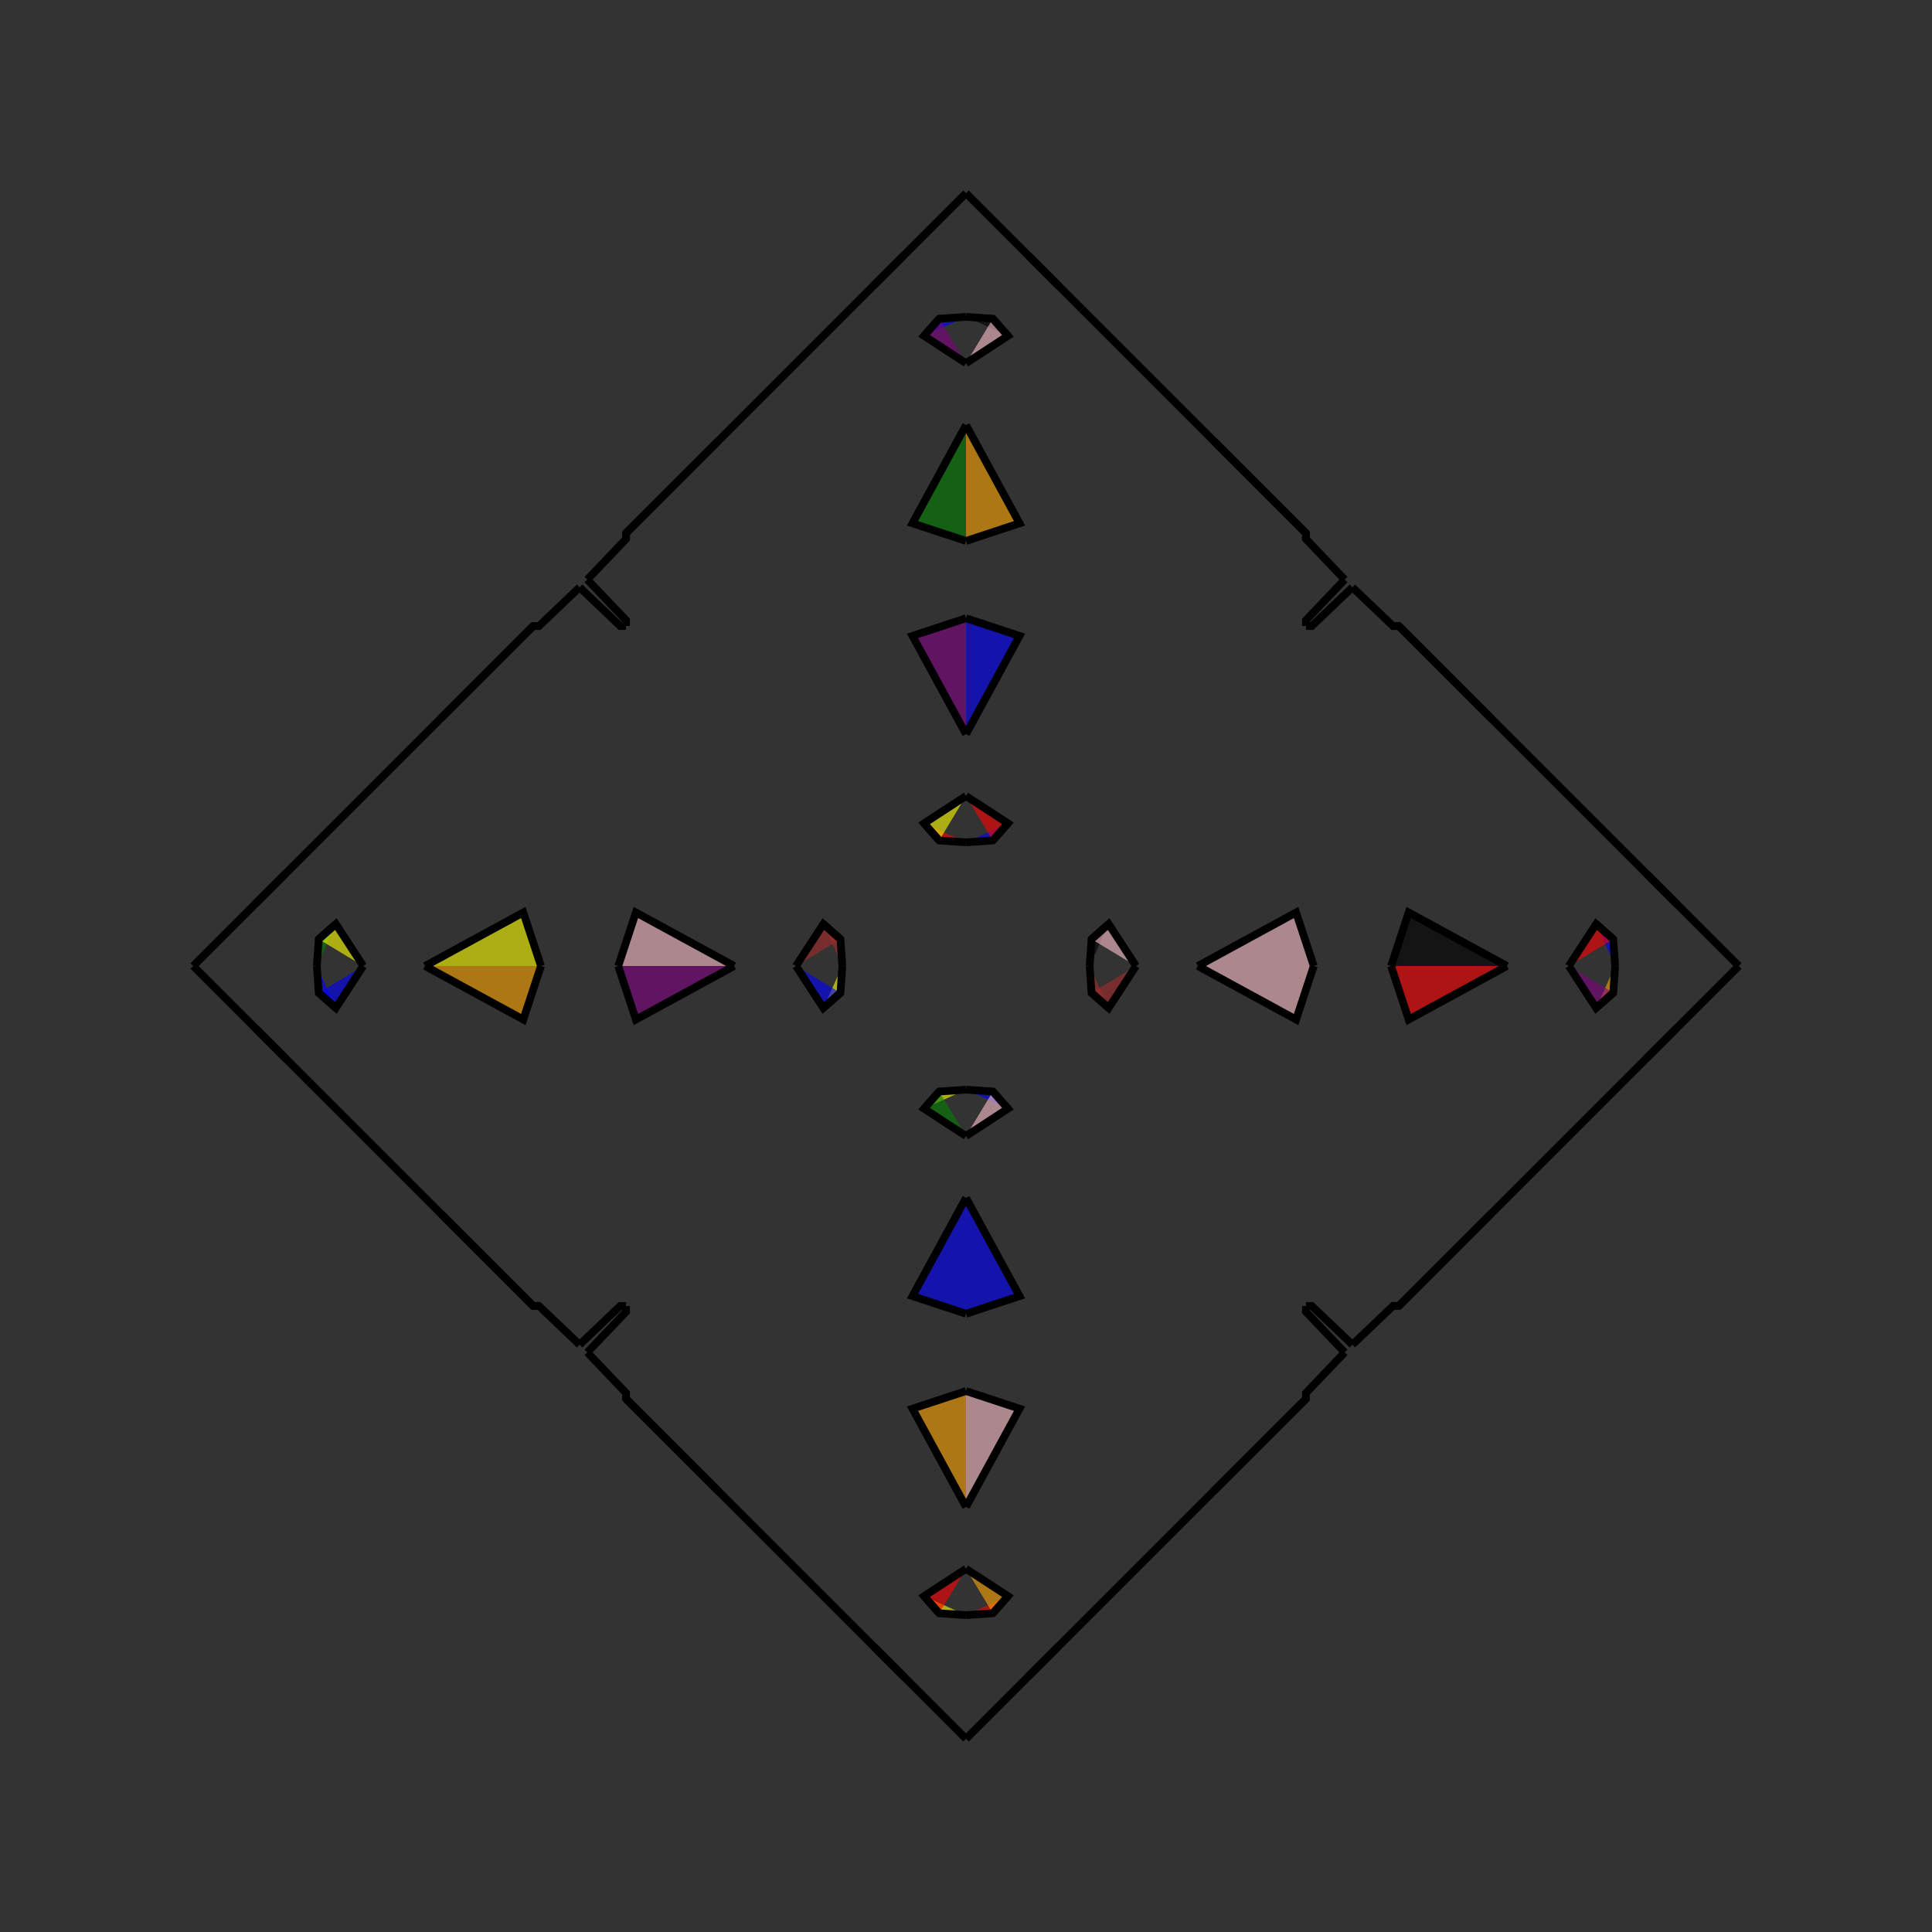 <?xml version="1.0" encoding="UTF-8"?>
<svg xmlns="http://www.w3.org/2000/svg" xmlns:xlink="http://www.w3.org/1999/xlink"
     width="250" height="250" viewBox="-125.0 -125.0 250 250">
<rect x="-125.0" y="-125.0" width="250" height="250" fill="#333333" stroke="none"/>
<defs>
</defs>
<path d="M16.0,-0.0 L16.244,-3.47 L18.46,-5.427" fill="black" fill-opacity="0.6" stroke="black" stroke-width="1" />
<path d="M16.0,-0.0 L16.244,3.47 L18.46,5.427" fill="brown" fill-opacity="0.6" stroke="black" stroke-width="1" />
<path d="M16.244,-3.47 L18.46,-5.427 L22.0,-0.0" fill="pink" fill-opacity="0.6" stroke="black" stroke-width="1" />
<path d="M16.244,3.47 L18.46,5.427 L22.0,-0.0" fill="brown" fill-opacity="0.6" stroke="black" stroke-width="1" />
<path d="M30.0,-0.0 L42.716,-6.926 L45.0,-0.0" fill="pink" fill-opacity="0.6" stroke="black" stroke-width="1" />
<path d="M30.0,-0.0 L42.716,6.926 L45.0,-0.0" fill="pink" fill-opacity="0.6" stroke="black" stroke-width="1" />
<path d="M50.0,-49.0 L44.738,-43.985 L44.0,-44.0" fill="yellow" fill-opacity="0.6" stroke="black" stroke-width="1" />
<path d="M50.0,49.0 L44.738,43.985 L44.0,44.0" fill="green" fill-opacity="0.6" stroke="black" stroke-width="1" />
<path d="M43.985,55.262 L44.0,56.0 L35.0,65.0" fill="yellow" fill-opacity="0.6" stroke="black" stroke-width="1" />
<path d="M43.985,-55.262 L44.0,-56.0 L35.0,-65.0" fill="green" fill-opacity="0.6" stroke="black" stroke-width="1" />
<path d="M44.0,56.0 L35.0,65.0 L32.0,68.0" fill="brown" fill-opacity="0.6" stroke="black" stroke-width="1" />
<path d="M44.0,-56.0 L35.0,-65.0 L32.0,-68.0" fill="yellow" fill-opacity="0.6" stroke="black" stroke-width="1" />
<path d="M35.0,65.0 L32.0,68.0 L15.0,85.0" fill="yellow" fill-opacity="0.6" stroke="black" stroke-width="1" />
<path d="M35.0,-65.0 L32.0,-68.0 L15.0,-85.0" fill="black" fill-opacity="0.6" stroke="black" stroke-width="1" />
<path d="M15.0,85.0 L12.0,88.0 L8.0,92.0" fill="red" fill-opacity="0.6" stroke="black" stroke-width="1" />
<path d="M15.0,-85.0 L12.0,-88.0 L8.0,-92.0" fill="purple" fill-opacity="0.6" stroke="black" stroke-width="1" />
<path d="M12.0,88.0 L8.0,92.0 L0.0,100.0" fill="green" fill-opacity="0.6" stroke="black" stroke-width="1" />
<path d="M12.0,-88.0 L8.0,-92.0 L0.0,-100.0" fill="yellow" fill-opacity="0.6" stroke="black" stroke-width="1" />
<path d="M-16.0,-0.0 L-16.244,-3.47 L-18.46,-5.427" fill="brown" fill-opacity="0.6" stroke="black" stroke-width="1" />
<path d="M-16.0,-0.0 L-16.244,3.47 L-18.46,5.427" fill="yellow" fill-opacity="0.6" stroke="black" stroke-width="1" />
<path d="M-16.244,-3.47 L-18.46,-5.427 L-22.0,-0.0" fill="brown" fill-opacity="0.6" stroke="black" stroke-width="1" />
<path d="M-16.244,3.47 L-18.46,5.427 L-22.0,-0.0" fill="blue" fill-opacity="0.6" stroke="black" stroke-width="1" />
<path d="M-30.0,-0.0 L-42.716,-6.926 L-45.0,-0.0" fill="pink" fill-opacity="0.6" stroke="black" stroke-width="1" />
<path d="M-30.0,-0.0 L-42.716,6.926 L-45.0,-0.0" fill="purple" fill-opacity="0.6" stroke="black" stroke-width="1" />
<path d="M-50.0,-49.0 L-44.738,-43.985 L-44.0,-44.0" fill="blue" fill-opacity="0.6" stroke="black" stroke-width="1" />
<path d="M-50.0,49.0 L-44.738,43.985 L-44.0,44.0" fill="orange" fill-opacity="0.6" stroke="black" stroke-width="1" />
<path d="M-43.985,55.262 L-44.0,56.0 L-35.0,65.0" fill="blue" fill-opacity="0.6" stroke="black" stroke-width="1" />
<path d="M-43.985,-55.262 L-44.0,-56.0 L-35.0,-65.0" fill="red" fill-opacity="0.6" stroke="black" stroke-width="1" />
<path d="M-44.0,56.0 L-35.0,65.0 L-32.0,68.0" fill="red" fill-opacity="0.6" stroke="black" stroke-width="1" />
<path d="M-44.0,-56.0 L-35.0,-65.0 L-32.0,-68.0" fill="red" fill-opacity="0.6" stroke="black" stroke-width="1" />
<path d="M-35.0,65.0 L-32.0,68.0 L-15.0,85.0" fill="black" fill-opacity="0.6" stroke="black" stroke-width="1" />
<path d="M-35.0,-65.0 L-32.0,-68.0 L-15.0,-85.0" fill="orange" fill-opacity="0.6" stroke="black" stroke-width="1" />
<path d="M-15.0,85.0 L-12.0,88.0 L-8.0,92.0" fill="pink" fill-opacity="0.6" stroke="black" stroke-width="1" />
<path d="M-15.0,-85.0 L-12.0,-88.0 L-8.0,-92.0" fill="pink" fill-opacity="0.6" stroke="black" stroke-width="1" />
<path d="M-12.0,88.0 L-8.0,92.0 L0.0,100.0" fill="yellow" fill-opacity="0.6" stroke="black" stroke-width="1" />
<path d="M-12.0,-88.0 L-8.0,-92.0 L0.0,-100.0" fill="pink" fill-opacity="0.6" stroke="black" stroke-width="1" />
<path d="M84.0,-0.0 L83.756,3.47 L81.54,5.427" fill="orange" fill-opacity="0.6" stroke="black" stroke-width="1" />
<path d="M84.0,-0.0 L83.756,-3.47 L81.54,-5.427" fill="blue" fill-opacity="0.6" stroke="black" stroke-width="1" />
<path d="M83.756,3.47 L81.54,5.427 L78.0,-0.0" fill="purple" fill-opacity="0.6" stroke="black" stroke-width="1" />
<path d="M83.756,-3.47 L81.54,-5.427 L78.0,-0.0" fill="red" fill-opacity="0.6" stroke="black" stroke-width="1" />
<path d="M70.0,-0.0 L57.284,6.926 L55.0,-0.0" fill="red" fill-opacity="0.6" stroke="black" stroke-width="1" />
<path d="M70.0,-0.0 L57.284,-6.926 L55.0,-0.0" fill="black" fill-opacity="0.6" stroke="black" stroke-width="1" />
<path d="M50.0,49.0 L55.262,43.985 L56.0,44.0" fill="brown" fill-opacity="0.6" stroke="black" stroke-width="1" />
<path d="M50.0,-49.0 L55.262,-43.985 L56.0,-44.0" fill="orange" fill-opacity="0.6" stroke="black" stroke-width="1" />
<path d="M55.262,43.985 L56.0,44.0 L65.0,35.0" fill="purple" fill-opacity="0.6" stroke="black" stroke-width="1" />
<path d="M55.262,-43.985 L56.0,-44.0 L65.0,-35.0" fill="purple" fill-opacity="0.6" stroke="black" stroke-width="1" />
<path d="M56.0,44.0 L65.0,35.0 L68.0,32.0" fill="orange" fill-opacity="0.6" stroke="black" stroke-width="1" />
<path d="M56.0,-44.0 L65.0,-35.0 L68.0,-32.0" fill="pink" fill-opacity="0.6" stroke="black" stroke-width="1" />
<path d="M65.0,35.0 L68.0,32.0 L85.0,15.0" fill="pink" fill-opacity="0.6" stroke="black" stroke-width="1" />
<path d="M65.0,-35.0 L68.0,-32.0 L85.0,-15.0" fill="green" fill-opacity="0.6" stroke="black" stroke-width="1" />
<path d="M85.0,15.0 L88.0,12.0 L92.0,8.0" fill="purple" fill-opacity="0.6" stroke="black" stroke-width="1" />
<path d="M85.0,-15.0 L88.0,-12.0 L92.0,-8.0" fill="pink" fill-opacity="0.6" stroke="black" stroke-width="1" />
<path d="M88.0,12.0 L92.0,8.0 L100.0,-0.0" fill="green" fill-opacity="0.6" stroke="black" stroke-width="1" />
<path d="M88.0,-12.0 L92.0,-8.0 L100.0,-0.0" fill="yellow" fill-opacity="0.6" stroke="black" stroke-width="1" />
<path d="M0.0,-16.0 L3.47,-16.244 L5.427,-18.46" fill="blue" fill-opacity="0.6" stroke="black" stroke-width="1" />
<path d="M0.0,16.0 L3.47,16.244 L5.427,18.46" fill="blue" fill-opacity="0.6" stroke="black" stroke-width="1" />
<path d="M0.0,84.0 L3.47,83.756 L5.427,81.54" fill="red" fill-opacity="0.6" stroke="black" stroke-width="1" />
<path d="M0.0,-84.0 L3.47,-83.756 L5.427,-81.54" fill="black" fill-opacity="0.6" stroke="black" stroke-width="1" />
<path d="M3.47,-16.244 L5.427,-18.46 L0.0,-22.0" fill="red" fill-opacity="0.6" stroke="black" stroke-width="1" />
<path d="M3.47,16.244 L5.427,18.46 L0.0,22.0" fill="pink" fill-opacity="0.6" stroke="black" stroke-width="1" />
<path d="M3.47,83.756 L5.427,81.54 L0.0,78.0" fill="orange" fill-opacity="0.6" stroke="black" stroke-width="1" />
<path d="M3.47,-83.756 L5.427,-81.54 L0.0,-78.0" fill="pink" fill-opacity="0.6" stroke="black" stroke-width="1" />
<path d="M0.0,-30.0 L6.926,-42.716 L0.0,-45.0" fill="blue" fill-opacity="0.6" stroke="black" stroke-width="1" />
<path d="M0.0,30.0 L6.926,42.716 L0.0,45.0" fill="blue" fill-opacity="0.6" stroke="black" stroke-width="1" />
<path d="M0.0,70.0 L6.926,57.284 L0.0,55.0" fill="pink" fill-opacity="0.6" stroke="black" stroke-width="1" />
<path d="M0.0,-70.0 L6.926,-57.284 L0.0,-55.0" fill="orange" fill-opacity="0.6" stroke="black" stroke-width="1" />
<path d="M49.0,-50.0 L43.985,-44.738 L44.0,-44.0" fill="blue" fill-opacity="0.6" stroke="black" stroke-width="1" />
<path d="M49.0,50.0 L43.985,44.738 L44.0,44.0" fill="green" fill-opacity="0.6" stroke="black" stroke-width="1" />
<path d="M49.0,50.0 L43.985,55.262 L44.0,56.0" fill="brown" fill-opacity="0.6" stroke="black" stroke-width="1" />
<path d="M49.0,-50.0 L43.985,-55.262 L44.0,-56.0" fill="black" fill-opacity="0.6" stroke="black" stroke-width="1" />
<path d="M0.0,84.0 L-3.47,83.756 L-5.427,81.54" fill="yellow" fill-opacity="0.6" stroke="black" stroke-width="1" />
<path d="M0.0,-16.0 L-3.47,-16.244 L-5.427,-18.46" fill="red" fill-opacity="0.6" stroke="black" stroke-width="1" />
<path d="M0.0,16.0 L-3.47,16.244 L-5.427,18.46" fill="yellow" fill-opacity="0.6" stroke="black" stroke-width="1" />
<path d="M0.0,-84.0 L-3.47,-83.756 L-5.427,-81.54" fill="blue" fill-opacity="0.6" stroke="black" stroke-width="1" />
<path d="M-3.47,83.756 L-5.427,81.54 L0.0,78.0" fill="red" fill-opacity="0.6" stroke="black" stroke-width="1" />
<path d="M-3.47,-16.244 L-5.427,-18.46 L0.0,-22.0" fill="yellow" fill-opacity="0.6" stroke="black" stroke-width="1" />
<path d="M-3.47,16.244 L-5.427,18.46 L0.0,22.0" fill="green" fill-opacity="0.6" stroke="black" stroke-width="1" />
<path d="M-3.47,-83.756 L-5.427,-81.54 L0.0,-78.0" fill="purple" fill-opacity="0.6" stroke="black" stroke-width="1" />
<path d="M0.0,70.0 L-6.926,57.284 L0.0,55.0" fill="orange" fill-opacity="0.6" stroke="black" stroke-width="1" />
<path d="M0.0,-30.0 L-6.926,-42.716 L0.0,-45.0" fill="purple" fill-opacity="0.6" stroke="black" stroke-width="1" />
<path d="M0.0,30.0 L-6.926,42.716 L0.0,45.0" fill="blue" fill-opacity="0.6" stroke="black" stroke-width="1" />
<path d="M0.0,-70.0 L-6.926,-57.284 L0.0,-55.0" fill="green" fill-opacity="0.6" stroke="black" stroke-width="1" />
<path d="M-49.0,50.0 L-43.985,55.262 L-44.0,56.0" fill="orange" fill-opacity="0.6" stroke="black" stroke-width="1" />
<path d="M-49.0,-50.0 L-43.985,-44.738 L-44.0,-44.0" fill="black" fill-opacity="0.6" stroke="black" stroke-width="1" />
<path d="M-49.0,50.0 L-43.985,44.738 L-44.0,44.0" fill="orange" fill-opacity="0.6" stroke="black" stroke-width="1" />
<path d="M-49.0,-50.0 L-43.985,-55.262 L-44.0,-56.0" fill="blue" fill-opacity="0.6" stroke="black" stroke-width="1" />
<path d="M-84.0,-0.0 L-83.756,-3.47 L-81.54,-5.427" fill="green" fill-opacity="0.6" stroke="black" stroke-width="1" />
<path d="M-84.0,-0.0 L-83.756,3.47 L-81.54,5.427" fill="blue" fill-opacity="0.6" stroke="black" stroke-width="1" />
<path d="M-83.756,-3.47 L-81.54,-5.427 L-78.0,-0.0" fill="yellow" fill-opacity="0.6" stroke="black" stroke-width="1" />
<path d="M-83.756,3.47 L-81.54,5.427 L-78.0,-0.0" fill="blue" fill-opacity="0.6" stroke="black" stroke-width="1" />
<path d="M-70.0,-0.0 L-57.284,-6.926 L-55.0,-0.0" fill="yellow" fill-opacity="0.6" stroke="black" stroke-width="1" />
<path d="M-70.0,-0.0 L-57.284,6.926 L-55.0,-0.0" fill="orange" fill-opacity="0.6" stroke="black" stroke-width="1" />
<path d="M-50.0,-49.0 L-55.262,-43.985 L-56.0,-44.0" fill="yellow" fill-opacity="0.6" stroke="black" stroke-width="1" />
<path d="M-50.0,49.0 L-55.262,43.985 L-56.0,44.0" fill="pink" fill-opacity="0.6" stroke="black" stroke-width="1" />
<path d="M-55.262,-43.985 L-56.0,-44.0 L-65.0,-35.0" fill="black" fill-opacity="0.6" stroke="black" stroke-width="1" />
<path d="M-55.262,43.985 L-56.0,44.0 L-65.0,35.0" fill="blue" fill-opacity="0.6" stroke="black" stroke-width="1" />
<path d="M-56.0,-44.0 L-65.0,-35.0 L-68.0,-32.0" fill="green" fill-opacity="0.6" stroke="black" stroke-width="1" />
<path d="M-56.0,44.0 L-65.0,35.0 L-68.0,32.0" fill="orange" fill-opacity="0.6" stroke="black" stroke-width="1" />
<path d="M-65.0,-35.0 L-68.0,-32.0 L-85.0,-15.0" fill="red" fill-opacity="0.6" stroke="black" stroke-width="1" />
<path d="M-65.0,35.0 L-68.0,32.0 L-85.0,15.0" fill="orange" fill-opacity="0.6" stroke="black" stroke-width="1" />
<path d="M-85.0,-15.0 L-88.0,-12.0 L-92.0,-8.0" fill="orange" fill-opacity="0.6" stroke="black" stroke-width="1" />
<path d="M-85.0,15.0 L-88.0,12.0 L-92.0,8.0" fill="yellow" fill-opacity="0.6" stroke="black" stroke-width="1" />
<path d="M-88.0,-12.0 L-92.0,-8.0 L-100.0,-0.0" fill="pink" fill-opacity="0.6" stroke="black" stroke-width="1" />
<path d="M-88.0,12.0 L-92.0,8.0 L-100.0,-0.0" fill="black" fill-opacity="0.6" stroke="black" stroke-width="1" />
</svg>